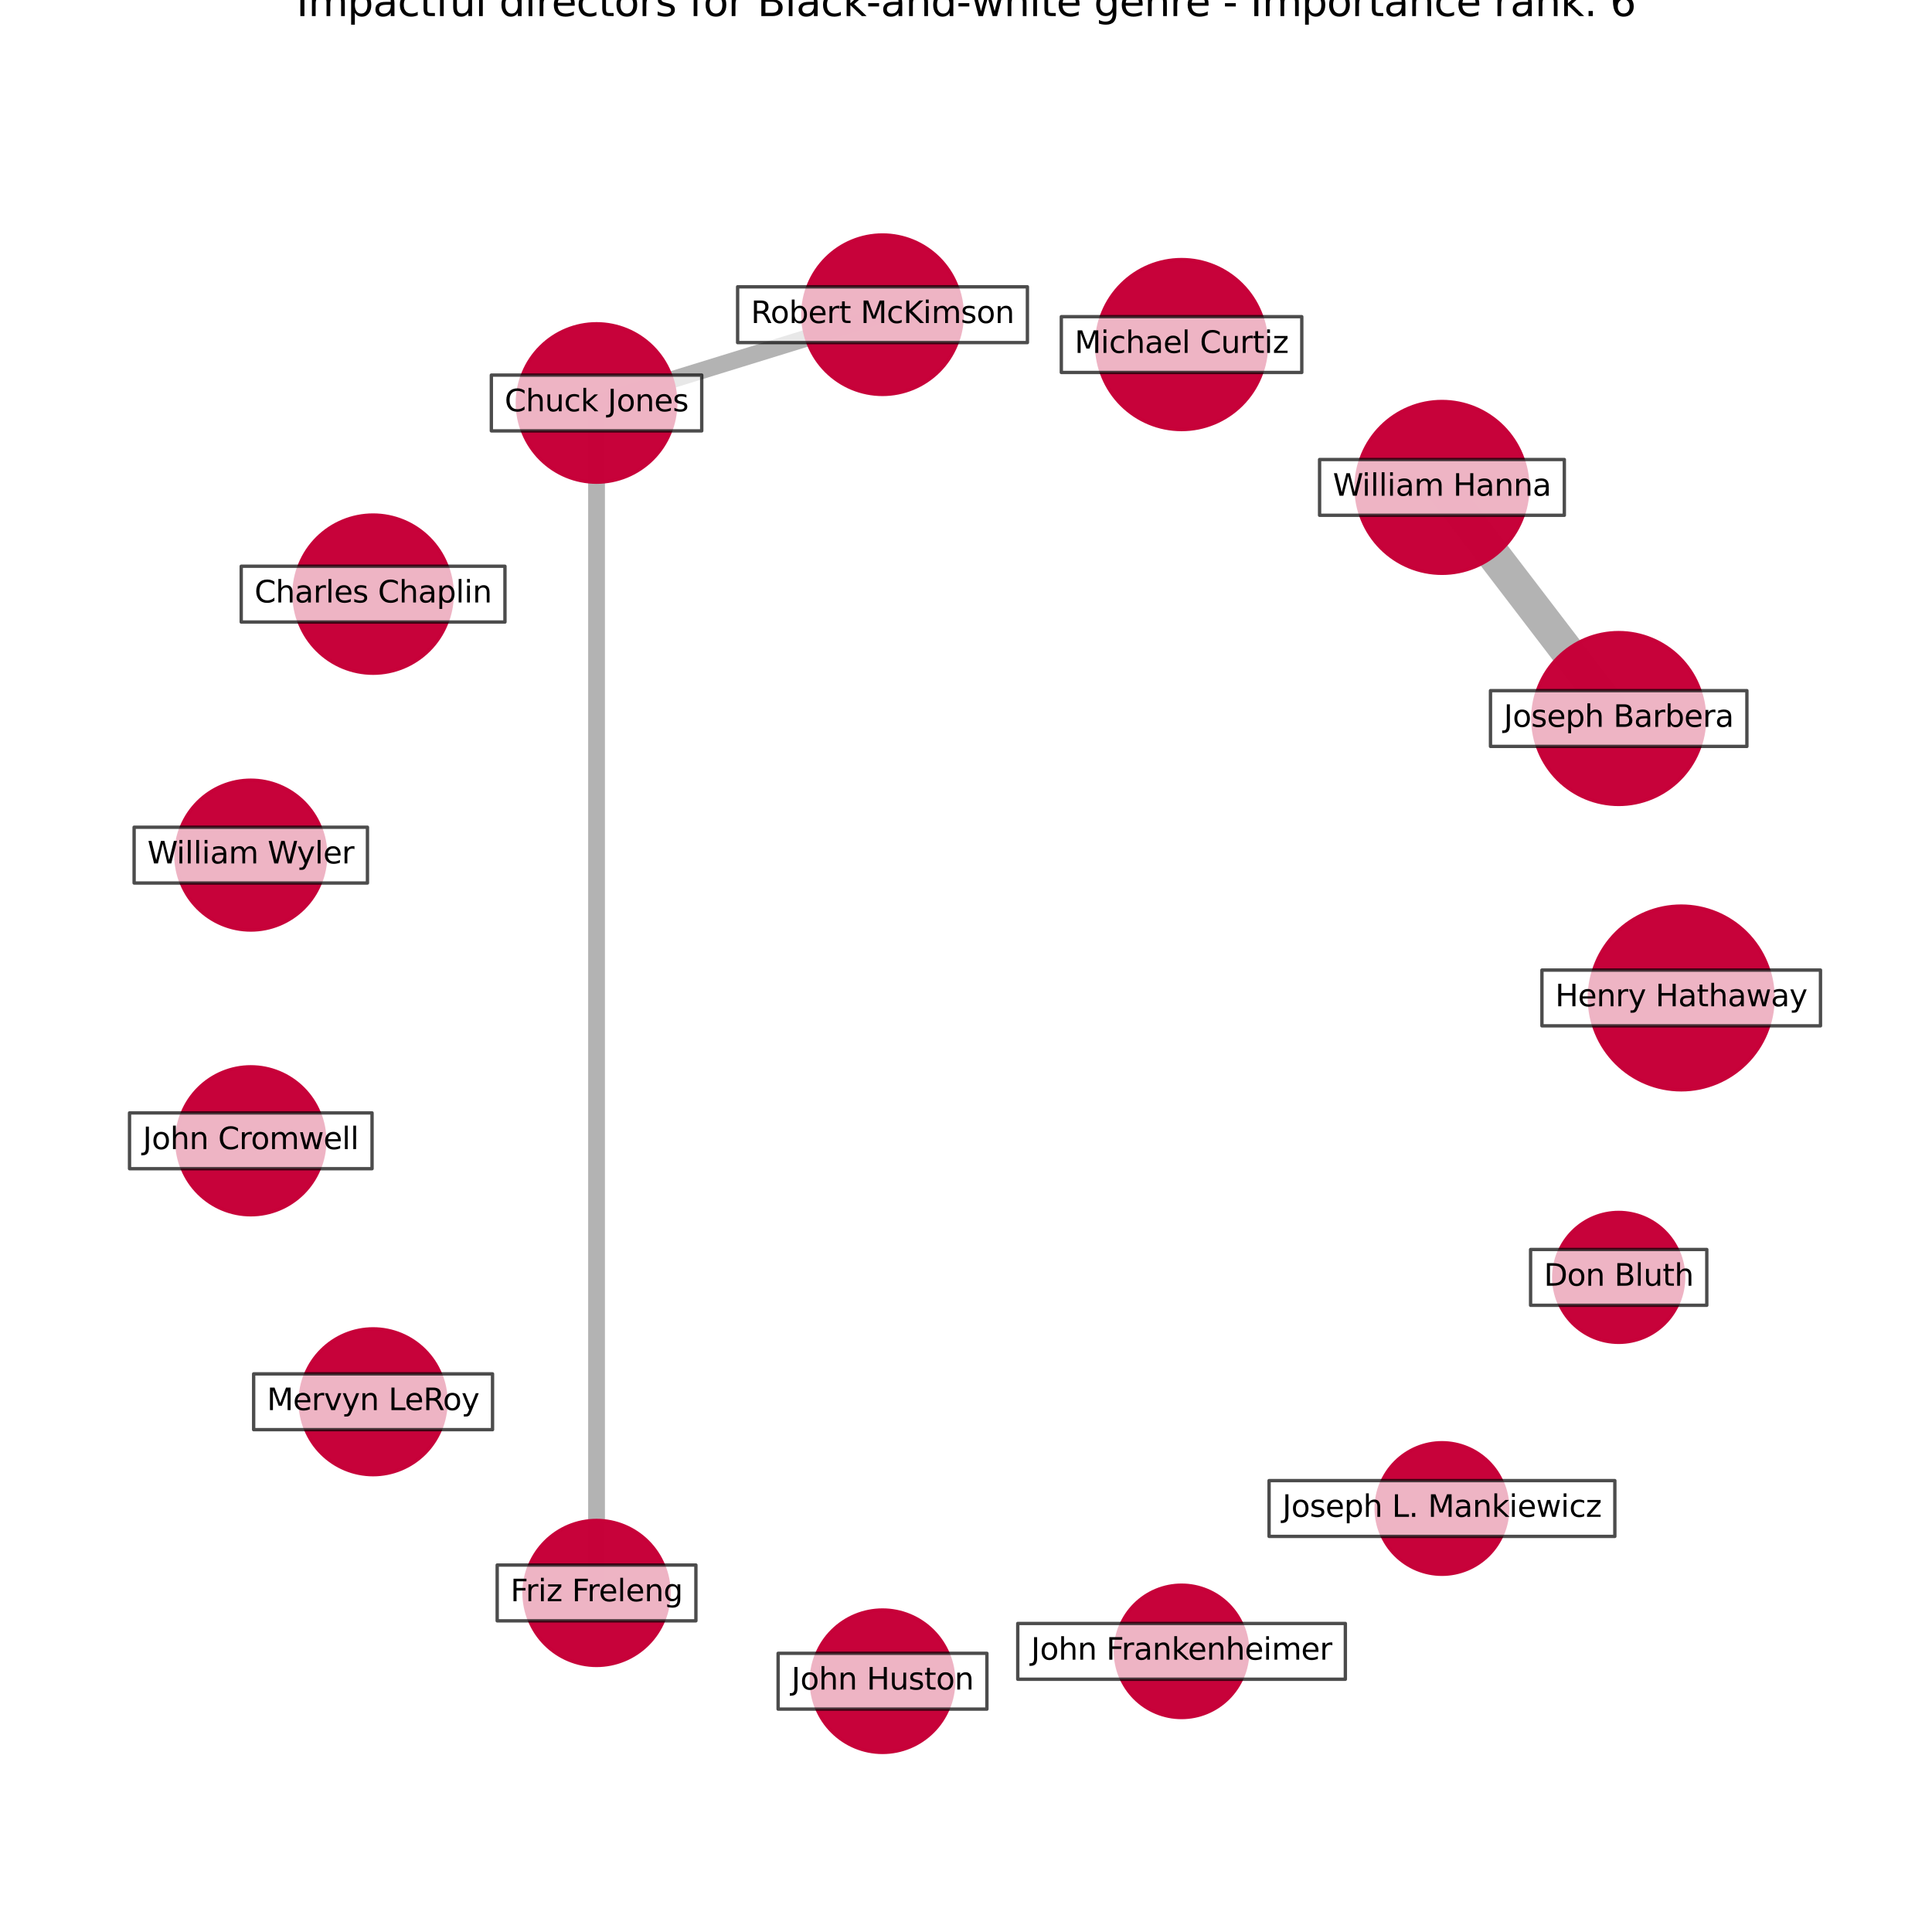 <?xml version="1.0" encoding="utf-8" standalone="no"?>
<!DOCTYPE svg PUBLIC "-//W3C//DTD SVG 1.1//EN"
  "http://www.w3.org/Graphics/SVG/1.1/DTD/svg11.dtd">
<svg xmlns:xlink="http://www.w3.org/1999/xlink" width="576pt" height="576pt" viewBox="0 0 576 576" xmlns="http://www.w3.org/2000/svg" version="1.1">
 <defs>
  <style type="text/css">*{stroke-linejoin: round; stroke-linecap: butt}</style>
 </defs>
 <g id="figure_1">
  <g id="patch_1">
   <path d="M 0 576 
L 576 576 
L 576 0 
L 0 0 
z
" style="fill: #ffffff"/>
  </g>
  <g id="axes_1">
   <g id="LineCollection_1">
    <path d="M 482.592 214.217 
L 429.9 145.312 
" clip-path="url(#p9828042832)" style="fill: none; stroke: #000000; stroke-opacity: 0.3; stroke-width: 10"/>
    <path d="M 263.11 93.824 
L 177.851 120.143 
" clip-path="url(#p9828042832)" style="fill: none; stroke: #000000; stroke-opacity: 0.3; stroke-width: 5.068"/>
    <path d="M 177.851 120.143 
L 177.851 474.911 
" clip-path="url(#p9828042832)" style="fill: none; stroke: #000000; stroke-opacity: 0.3; stroke-width: 5"/>
   </g>
   <g id="PathCollection_1">
    <path d="M 501.231 324.913 
C 508.494 324.913 515.46 322.028 520.596 316.892 
C 525.731 311.756 528.617 304.79 528.617 297.527 
C 528.617 290.264 525.731 283.298 520.596 278.162 
C 515.46 273.027 508.494 270.141 501.231 270.141 
C 493.968 270.141 487.001 273.027 481.866 278.162 
C 476.73 283.298 473.845 290.264 473.845 297.527 
C 473.845 304.79 476.73 311.756 481.866 316.892 
C 487.001 322.028 493.968 324.913 501.231 324.913 
z
" clip-path="url(#p9828042832)" style="fill: #c70039; fill-opacity: 0.99; stroke: #c70039; stroke-opacity: 0.99"/>
    <path d="M 482.592 239.829 
C 489.385 239.829 495.9 237.13 500.703 232.328 
C 505.506 227.525 508.204 221.009 508.204 214.217 
C 508.204 207.425 505.506 200.91 500.703 196.107 
C 495.9 191.304 489.385 188.605 482.592 188.605 
C 475.8 188.605 469.285 191.304 464.482 196.107 
C 459.679 200.91 456.98 207.425 456.98 214.217 
C 456.98 221.009 459.679 227.525 464.482 232.328 
C 469.285 237.13 475.8 239.829 482.592 239.829 
z
" clip-path="url(#p9828042832)" style="fill: #c70039; fill-opacity: 0.99; stroke: #c70039; stroke-opacity: 0.99"/>
    <path d="M 429.9 170.924 
C 436.692 170.924 443.207 168.225 448.01 163.423 
C 452.813 158.62 455.512 152.104 455.512 145.312 
C 455.512 138.52 452.813 132.005 448.01 127.202 
C 443.207 122.399 436.692 119.7 429.9 119.7 
C 423.107 119.7 416.592 122.399 411.789 127.202 
C 406.986 132.005 404.288 138.52 404.288 145.312 
C 404.288 152.104 406.986 158.62 411.789 163.423 
C 416.592 168.225 423.107 170.924 429.9 170.924 
z
" clip-path="url(#p9828042832)" style="fill: #c70039; fill-opacity: 0.99; stroke: #c70039; stroke-opacity: 0.99"/>
    <path d="M 352.264 128.062 
C 358.983 128.062 365.428 125.392 370.179 120.641 
C 374.93 115.89 377.6 109.445 377.6 102.726 
C 377.6 96.007 374.93 89.563 370.179 84.812 
C 365.428 80.06 358.983 77.391 352.264 77.391 
C 345.545 77.391 339.1 80.06 334.349 84.812 
C 329.598 89.563 326.929 96.007 326.929 102.726 
C 326.929 109.445 329.598 115.89 334.349 120.641 
C 339.1 125.392 345.545 128.062 352.264 128.062 
z
" clip-path="url(#p9828042832)" style="fill: #c70039; fill-opacity: 0.99; stroke: #c70039; stroke-opacity: 0.99"/>
    <path d="M 263.11 117.59 
C 269.412 117.59 275.458 115.086 279.915 110.629 
C 284.372 106.172 286.876 100.126 286.876 93.824 
C 286.876 87.521 284.372 81.475 279.915 77.018 
C 275.458 72.562 269.412 70.058 263.11 70.058 
C 256.807 70.058 250.761 72.562 246.304 77.018 
C 241.848 81.475 239.343 87.521 239.343 93.824 
C 239.343 100.126 241.848 106.172 246.304 110.629 
C 250.761 115.086 256.807 117.59 263.11 117.59 
z
" clip-path="url(#p9828042832)" style="fill: #c70039; fill-opacity: 0.99; stroke: #c70039; stroke-opacity: 0.99"/>
    <path d="M 177.851 143.755 
C 184.113 143.755 190.119 141.267 194.547 136.839 
C 198.975 132.411 201.463 126.405 201.463 120.143 
C 201.463 113.881 198.975 107.875 194.547 103.447 
C 190.119 99.019 184.113 96.531 177.851 96.531 
C 171.589 96.531 165.583 99.019 161.155 103.447 
C 156.728 107.875 154.24 113.881 154.24 120.143 
C 154.24 126.405 156.728 132.411 161.155 136.839 
C 165.583 141.267 171.589 143.755 177.851 143.755 
z
" clip-path="url(#p9828042832)" style="fill: #c70039; fill-opacity: 0.99; stroke: #c70039; stroke-opacity: 0.99"/>
    <path d="M 111.231 200.713 
C 117.485 200.713 123.483 198.228 127.904 193.807 
C 132.326 189.385 134.811 183.387 134.811 177.134 
C 134.811 170.88 132.326 164.883 127.904 160.461 
C 123.483 156.039 117.485 153.555 111.231 153.555 
C 104.978 153.555 98.98 156.039 94.559 160.461 
C 90.137 164.883 87.652 170.88 87.652 177.134 
C 87.652 183.387 90.137 189.385 94.559 193.807 
C 98.98 198.228 104.978 200.713 111.231 200.713 
z
" clip-path="url(#p9828042832)" style="fill: #c70039; fill-opacity: 0.99; stroke: #c70039; stroke-opacity: 0.99"/>
    <path d="M 74.769 277.275 
C 80.692 277.275 86.373 274.922 90.562 270.734 
C 94.75 266.546 97.103 260.865 97.103 254.942 
C 97.103 249.019 94.75 243.337 90.562 239.149 
C 86.373 234.961 80.692 232.608 74.769 232.608 
C 68.846 232.608 63.165 234.961 58.977 239.149 
C 54.789 243.337 52.435 249.019 52.435 254.942 
C 52.435 260.865 54.789 266.546 58.977 270.734 
C 63.165 274.922 68.846 277.275 74.769 277.275 
z
" clip-path="url(#p9828042832)" style="fill: #c70039; fill-opacity: 0.99; stroke: #c70039; stroke-opacity: 0.99"/>
    <path d="M 74.769 362.168 
C 80.618 362.168 86.229 359.844 90.365 355.708 
C 94.501 351.572 96.825 345.962 96.825 340.113 
C 96.825 334.264 94.501 328.653 90.365 324.517 
C 86.229 320.381 80.618 318.057 74.769 318.057 
C 68.92 318.057 63.31 320.381 59.174 324.517 
C 55.038 328.653 52.714 334.264 52.714 340.113 
C 52.714 345.962 55.038 351.572 59.174 355.708 
C 63.31 359.844 68.92 362.168 74.769 362.168 
z
" clip-path="url(#p9828042832)" style="fill: #c70039; fill-opacity: 0.99; stroke: #c70039; stroke-opacity: 0.99"/>
    <path d="M 111.231 439.657 
C 116.996 439.657 122.525 437.367 126.601 433.291 
C 130.678 429.215 132.968 423.685 132.968 417.921 
C 132.968 412.156 130.678 406.627 126.601 402.551 
C 122.525 398.475 116.996 396.184 111.231 396.184 
C 105.467 396.184 99.938 398.475 95.861 402.551 
C 91.785 406.627 89.495 412.156 89.495 417.921 
C 89.495 423.685 91.785 429.215 95.861 433.291 
C 99.938 437.367 105.467 439.657 111.231 439.657 
z
" clip-path="url(#p9828042832)" style="fill: #c70039; fill-opacity: 0.99; stroke: #c70039; stroke-opacity: 0.99"/>
    <path d="M 177.851 496.524 
C 183.583 496.524 189.081 494.247 193.134 490.194 
C 197.187 486.141 199.464 480.643 199.464 474.911 
C 199.464 469.18 197.187 463.682 193.134 459.629 
C 189.081 455.576 183.583 453.298 177.851 453.298 
C 172.12 453.298 166.622 455.576 162.569 459.629 
C 158.516 463.682 156.238 469.18 156.238 474.911 
C 156.238 480.643 158.516 486.141 162.569 490.194 
C 166.622 494.247 172.12 496.524 177.851 496.524 
z
" clip-path="url(#p9828042832)" style="fill: #c70039; fill-opacity: 0.99; stroke: #c70039; stroke-opacity: 0.99"/>
    <path d="M 263.11 522.456 
C 268.738 522.456 274.138 520.219 278.118 516.239 
C 282.098 512.259 284.334 506.86 284.334 501.231 
C 284.334 495.602 282.098 490.203 278.118 486.223 
C 274.138 482.242 268.738 480.006 263.11 480.006 
C 257.481 480.006 252.082 482.242 248.101 486.223 
C 244.121 490.203 241.885 495.602 241.885 501.231 
C 241.885 506.86 244.121 512.259 248.101 516.239 
C 252.082 520.219 257.481 522.456 263.11 522.456 
z
" clip-path="url(#p9828042832)" style="fill: #c70039; fill-opacity: 0.99; stroke: #c70039; stroke-opacity: 0.99"/>
    <path d="M 352.264 512.055 
C 357.496 512.055 362.514 509.976 366.213 506.277 
C 369.913 502.578 371.991 497.56 371.991 492.328 
C 371.991 487.096 369.913 482.078 366.213 478.379 
C 362.514 474.679 357.496 472.601 352.264 472.601 
C 347.033 472.601 342.015 474.679 338.315 478.379 
C 334.616 482.078 332.537 487.096 332.537 492.328 
C 332.537 497.56 334.616 502.578 338.315 506.277 
C 342.015 509.976 347.033 512.055 352.264 512.055 
z
" clip-path="url(#p9828042832)" style="fill: #c70039; fill-opacity: 0.99; stroke: #c70039; stroke-opacity: 0.99"/>
    <path d="M 429.9 469.352 
C 435.1 469.352 440.089 467.286 443.766 463.609 
C 447.444 459.931 449.51 454.943 449.51 449.742 
C 449.51 444.542 447.444 439.553 443.766 435.876 
C 440.089 432.199 435.1 430.132 429.9 430.132 
C 424.699 430.132 419.711 432.199 416.034 435.876 
C 412.356 439.553 410.29 444.542 410.29 449.742 
C 410.29 454.943 412.356 459.931 416.034 463.609 
C 419.711 467.286 424.699 469.352 429.9 469.352 
z
" clip-path="url(#p9828042832)" style="fill: #c70039; fill-opacity: 0.99; stroke: #c70039; stroke-opacity: 0.99"/>
    <path d="M 482.592 400.202 
C 487.728 400.202 492.654 398.162 496.285 394.53 
C 499.917 390.899 501.957 385.973 501.957 380.837 
C 501.957 375.702 499.917 370.776 496.285 367.144 
C 492.654 363.513 487.728 361.472 482.592 361.472 
C 477.457 361.472 472.531 363.513 468.899 367.144 
C 465.268 370.776 463.227 375.702 463.227 380.837 
C 463.227 385.973 465.268 390.899 468.899 394.53 
C 472.531 398.162 477.457 400.202 482.592 400.202 
z
" clip-path="url(#p9828042832)" style="fill: #c70039; fill-opacity: 0.99; stroke: #c70039; stroke-opacity: 0.99"/>
   </g>
   <g id="text_1">
    <g id="patch_2">
     <path d="M 459.706 305.842 
L 542.756 305.842 
L 542.756 289.212 
L 459.706 289.212 
z
" clip-path="url(#p9828042832)" style="fill: #ffffff; opacity: 0.7; stroke: #000000; stroke-linejoin: miter"/>
    </g>
    <g clip-path="url(#p9828042832)">
     <!-- Henry Hathaway -->
     <g transform="translate(463.666 300.011)scale(0.09 -0.09)">
      <defs>
       <path id="DejaVuSans-48" d="M 628 4666 
L 1259 4666 
L 1259 2753 
L 3553 2753 
L 3553 4666 
L 4184 4666 
L 4184 0 
L 3553 0 
L 3553 2222 
L 1259 2222 
L 1259 0 
L 628 0 
L 628 4666 
z
" transform="scale(0.016)"/>
       <path id="DejaVuSans-65" d="M 3597 1894 
L 3597 1613 
L 953 1613 
Q 991 1019 1311 708 
Q 1631 397 2203 397 
Q 2534 397 2845 478 
Q 3156 559 3463 722 
L 3463 178 
Q 3153 47 2828 -22 
Q 2503 -91 2169 -91 
Q 1331 -91 842 396 
Q 353 884 353 1716 
Q 353 2575 817 3079 
Q 1281 3584 2069 3584 
Q 2775 3584 3186 3129 
Q 3597 2675 3597 1894 
z
M 3022 2063 
Q 3016 2534 2758 2815 
Q 2500 3097 2075 3097 
Q 1594 3097 1305 2825 
Q 1016 2553 972 2059 
L 3022 2063 
z
" transform="scale(0.016)"/>
       <path id="DejaVuSans-6e" d="M 3513 2113 
L 3513 0 
L 2938 0 
L 2938 2094 
Q 2938 2591 2744 2837 
Q 2550 3084 2163 3084 
Q 1697 3084 1428 2787 
Q 1159 2491 1159 1978 
L 1159 0 
L 581 0 
L 581 3500 
L 1159 3500 
L 1159 2956 
Q 1366 3272 1645 3428 
Q 1925 3584 2291 3584 
Q 2894 3584 3203 3211 
Q 3513 2838 3513 2113 
z
" transform="scale(0.016)"/>
       <path id="DejaVuSans-72" d="M 2631 2963 
Q 2534 3019 2420 3045 
Q 2306 3072 2169 3072 
Q 1681 3072 1420 2755 
Q 1159 2438 1159 1844 
L 1159 0 
L 581 0 
L 581 3500 
L 1159 3500 
L 1159 2956 
Q 1341 3275 1631 3429 
Q 1922 3584 2338 3584 
Q 2397 3584 2469 3576 
Q 2541 3569 2628 3553 
L 2631 2963 
z
" transform="scale(0.016)"/>
       <path id="DejaVuSans-79" d="M 2059 -325 
Q 1816 -950 1584 -1140 
Q 1353 -1331 966 -1331 
L 506 -1331 
L 506 -850 
L 844 -850 
Q 1081 -850 1212 -737 
Q 1344 -625 1503 -206 
L 1606 56 
L 191 3500 
L 800 3500 
L 1894 763 
L 2988 3500 
L 3597 3500 
L 2059 -325 
z
" transform="scale(0.016)"/>
       <path id="DejaVuSans-20" transform="scale(0.016)"/>
       <path id="DejaVuSans-61" d="M 2194 1759 
Q 1497 1759 1228 1600 
Q 959 1441 959 1056 
Q 959 750 1161 570 
Q 1363 391 1709 391 
Q 2188 391 2477 730 
Q 2766 1069 2766 1631 
L 2766 1759 
L 2194 1759 
z
M 3341 1997 
L 3341 0 
L 2766 0 
L 2766 531 
Q 2569 213 2275 61 
Q 1981 -91 1556 -91 
Q 1019 -91 701 211 
Q 384 513 384 1019 
Q 384 1609 779 1909 
Q 1175 2209 1959 2209 
L 2766 2209 
L 2766 2266 
Q 2766 2663 2505 2880 
Q 2244 3097 1772 3097 
Q 1472 3097 1187 3025 
Q 903 2953 641 2809 
L 641 3341 
Q 956 3463 1253 3523 
Q 1550 3584 1831 3584 
Q 2591 3584 2966 3190 
Q 3341 2797 3341 1997 
z
" transform="scale(0.016)"/>
       <path id="DejaVuSans-74" d="M 1172 4494 
L 1172 3500 
L 2356 3500 
L 2356 3053 
L 1172 3053 
L 1172 1153 
Q 1172 725 1289 603 
Q 1406 481 1766 481 
L 2356 481 
L 2356 0 
L 1766 0 
Q 1100 0 847 248 
Q 594 497 594 1153 
L 594 3053 
L 172 3053 
L 172 3500 
L 594 3500 
L 594 4494 
L 1172 4494 
z
" transform="scale(0.016)"/>
       <path id="DejaVuSans-68" d="M 3513 2113 
L 3513 0 
L 2938 0 
L 2938 2094 
Q 2938 2591 2744 2837 
Q 2550 3084 2163 3084 
Q 1697 3084 1428 2787 
Q 1159 2491 1159 1978 
L 1159 0 
L 581 0 
L 581 4863 
L 1159 4863 
L 1159 2956 
Q 1366 3272 1645 3428 
Q 1925 3584 2291 3584 
Q 2894 3584 3203 3211 
Q 3513 2838 3513 2113 
z
" transform="scale(0.016)"/>
       <path id="DejaVuSans-77" d="M 269 3500 
L 844 3500 
L 1563 769 
L 2278 3500 
L 2956 3500 
L 3675 769 
L 4391 3500 
L 4966 3500 
L 4050 0 
L 3372 0 
L 2619 2869 
L 1863 0 
L 1184 0 
L 269 3500 
z
" transform="scale(0.016)"/>
      </defs>
      <use xlink:href="#DejaVuSans-48"/>
      <use xlink:href="#DejaVuSans-65" x="75.195"/>
      <use xlink:href="#DejaVuSans-6e" x="136.719"/>
      <use xlink:href="#DejaVuSans-72" x="200.098"/>
      <use xlink:href="#DejaVuSans-79" x="241.211"/>
      <use xlink:href="#DejaVuSans-20" x="300.391"/>
      <use xlink:href="#DejaVuSans-48" x="332.178"/>
      <use xlink:href="#DejaVuSans-61" x="407.373"/>
      <use xlink:href="#DejaVuSans-74" x="468.652"/>
      <use xlink:href="#DejaVuSans-68" x="507.861"/>
      <use xlink:href="#DejaVuSans-61" x="571.24"/>
      <use xlink:href="#DejaVuSans-77" x="632.52"/>
      <use xlink:href="#DejaVuSans-61" x="714.307"/>
      <use xlink:href="#DejaVuSans-79" x="775.586"/>
     </g>
    </g>
   </g>
   <g id="text_2">
    <g id="patch_3">
     <path d="M 444.371 222.532 
L 520.814 222.532 
L 520.814 205.902 
L 444.371 205.902 
z
" clip-path="url(#p9828042832)" style="fill: #ffffff; opacity: 0.7; stroke: #000000; stroke-linejoin: miter"/>
    </g>
    <g clip-path="url(#p9828042832)">
     <!-- Joseph Barbera -->
     <g transform="translate(448.331 216.701)scale(0.09 -0.09)">
      <defs>
       <path id="DejaVuSans-4a" d="M 628 4666 
L 1259 4666 
L 1259 325 
Q 1259 -519 939 -900 
Q 619 -1281 -91 -1281 
L -331 -1281 
L -331 -750 
L -134 -750 
Q 284 -750 456 -515 
Q 628 -281 628 325 
L 628 4666 
z
" transform="scale(0.016)"/>
       <path id="DejaVuSans-6f" d="M 1959 3097 
Q 1497 3097 1228 2736 
Q 959 2375 959 1747 
Q 959 1119 1226 758 
Q 1494 397 1959 397 
Q 2419 397 2687 759 
Q 2956 1122 2956 1747 
Q 2956 2369 2687 2733 
Q 2419 3097 1959 3097 
z
M 1959 3584 
Q 2709 3584 3137 3096 
Q 3566 2609 3566 1747 
Q 3566 888 3137 398 
Q 2709 -91 1959 -91 
Q 1206 -91 779 398 
Q 353 888 353 1747 
Q 353 2609 779 3096 
Q 1206 3584 1959 3584 
z
" transform="scale(0.016)"/>
       <path id="DejaVuSans-73" d="M 2834 3397 
L 2834 2853 
Q 2591 2978 2328 3040 
Q 2066 3103 1784 3103 
Q 1356 3103 1142 2972 
Q 928 2841 928 2578 
Q 928 2378 1081 2264 
Q 1234 2150 1697 2047 
L 1894 2003 
Q 2506 1872 2764 1633 
Q 3022 1394 3022 966 
Q 3022 478 2636 193 
Q 2250 -91 1575 -91 
Q 1294 -91 989 -36 
Q 684 19 347 128 
L 347 722 
Q 666 556 975 473 
Q 1284 391 1588 391 
Q 1994 391 2212 530 
Q 2431 669 2431 922 
Q 2431 1156 2273 1281 
Q 2116 1406 1581 1522 
L 1381 1569 
Q 847 1681 609 1914 
Q 372 2147 372 2553 
Q 372 3047 722 3315 
Q 1072 3584 1716 3584 
Q 2034 3584 2315 3537 
Q 2597 3491 2834 3397 
z
" transform="scale(0.016)"/>
       <path id="DejaVuSans-70" d="M 1159 525 
L 1159 -1331 
L 581 -1331 
L 581 3500 
L 1159 3500 
L 1159 2969 
Q 1341 3281 1617 3432 
Q 1894 3584 2278 3584 
Q 2916 3584 3314 3078 
Q 3713 2572 3713 1747 
Q 3713 922 3314 415 
Q 2916 -91 2278 -91 
Q 1894 -91 1617 61 
Q 1341 213 1159 525 
z
M 3116 1747 
Q 3116 2381 2855 2742 
Q 2594 3103 2138 3103 
Q 1681 3103 1420 2742 
Q 1159 2381 1159 1747 
Q 1159 1113 1420 752 
Q 1681 391 2138 391 
Q 2594 391 2855 752 
Q 3116 1113 3116 1747 
z
" transform="scale(0.016)"/>
       <path id="DejaVuSans-42" d="M 1259 2228 
L 1259 519 
L 2272 519 
Q 2781 519 3026 730 
Q 3272 941 3272 1375 
Q 3272 1813 3026 2020 
Q 2781 2228 2272 2228 
L 1259 2228 
z
M 1259 4147 
L 1259 2741 
L 2194 2741 
Q 2656 2741 2882 2914 
Q 3109 3088 3109 3444 
Q 3109 3797 2882 3972 
Q 2656 4147 2194 4147 
L 1259 4147 
z
M 628 4666 
L 2241 4666 
Q 2963 4666 3353 4366 
Q 3744 4066 3744 3513 
Q 3744 3084 3544 2831 
Q 3344 2578 2956 2516 
Q 3422 2416 3680 2098 
Q 3938 1781 3938 1306 
Q 3938 681 3513 340 
Q 3088 0 2303 0 
L 628 0 
L 628 4666 
z
" transform="scale(0.016)"/>
       <path id="DejaVuSans-62" d="M 3116 1747 
Q 3116 2381 2855 2742 
Q 2594 3103 2138 3103 
Q 1681 3103 1420 2742 
Q 1159 2381 1159 1747 
Q 1159 1113 1420 752 
Q 1681 391 2138 391 
Q 2594 391 2855 752 
Q 3116 1113 3116 1747 
z
M 1159 2969 
Q 1341 3281 1617 3432 
Q 1894 3584 2278 3584 
Q 2916 3584 3314 3078 
Q 3713 2572 3713 1747 
Q 3713 922 3314 415 
Q 2916 -91 2278 -91 
Q 1894 -91 1617 61 
Q 1341 213 1159 525 
L 1159 0 
L 581 0 
L 581 4863 
L 1159 4863 
L 1159 2969 
z
" transform="scale(0.016)"/>
      </defs>
      <use xlink:href="#DejaVuSans-4a"/>
      <use xlink:href="#DejaVuSans-6f" x="29.492"/>
      <use xlink:href="#DejaVuSans-73" x="90.674"/>
      <use xlink:href="#DejaVuSans-65" x="142.773"/>
      <use xlink:href="#DejaVuSans-70" x="204.297"/>
      <use xlink:href="#DejaVuSans-68" x="267.773"/>
      <use xlink:href="#DejaVuSans-20" x="331.152"/>
      <use xlink:href="#DejaVuSans-42" x="362.939"/>
      <use xlink:href="#DejaVuSans-61" x="431.543"/>
      <use xlink:href="#DejaVuSans-72" x="492.822"/>
      <use xlink:href="#DejaVuSans-62" x="533.936"/>
      <use xlink:href="#DejaVuSans-65" x="597.412"/>
      <use xlink:href="#DejaVuSans-72" x="658.936"/>
      <use xlink:href="#DejaVuSans-61" x="700.049"/>
     </g>
    </g>
   </g>
   <g id="text_3">
    <g id="patch_4">
     <path d="M 393.417 153.627 
L 466.383 153.627 
L 466.383 136.997 
L 393.417 136.997 
z
" clip-path="url(#p9828042832)" style="fill: #ffffff; opacity: 0.7; stroke: #000000; stroke-linejoin: miter"/>
    </g>
    <g clip-path="url(#p9828042832)">
     <!-- William Hanna -->
     <g transform="translate(397.377 147.796)scale(0.09 -0.09)">
      <defs>
       <path id="DejaVuSans-57" d="M 213 4666 
L 850 4666 
L 1831 722 
L 2809 4666 
L 3519 4666 
L 4500 722 
L 5478 4666 
L 6119 4666 
L 4947 0 
L 4153 0 
L 3169 4050 
L 2175 0 
L 1381 0 
L 213 4666 
z
" transform="scale(0.016)"/>
       <path id="DejaVuSans-69" d="M 603 3500 
L 1178 3500 
L 1178 0 
L 603 0 
L 603 3500 
z
M 603 4863 
L 1178 4863 
L 1178 4134 
L 603 4134 
L 603 4863 
z
" transform="scale(0.016)"/>
       <path id="DejaVuSans-6c" d="M 603 4863 
L 1178 4863 
L 1178 0 
L 603 0 
L 603 4863 
z
" transform="scale(0.016)"/>
       <path id="DejaVuSans-6d" d="M 3328 2828 
Q 3544 3216 3844 3400 
Q 4144 3584 4550 3584 
Q 5097 3584 5394 3201 
Q 5691 2819 5691 2113 
L 5691 0 
L 5113 0 
L 5113 2094 
Q 5113 2597 4934 2840 
Q 4756 3084 4391 3084 
Q 3944 3084 3684 2787 
Q 3425 2491 3425 1978 
L 3425 0 
L 2847 0 
L 2847 2094 
Q 2847 2600 2669 2842 
Q 2491 3084 2119 3084 
Q 1678 3084 1418 2786 
Q 1159 2488 1159 1978 
L 1159 0 
L 581 0 
L 581 3500 
L 1159 3500 
L 1159 2956 
Q 1356 3278 1631 3431 
Q 1906 3584 2284 3584 
Q 2666 3584 2933 3390 
Q 3200 3197 3328 2828 
z
" transform="scale(0.016)"/>
      </defs>
      <use xlink:href="#DejaVuSans-57"/>
      <use xlink:href="#DejaVuSans-69" x="96.627"/>
      <use xlink:href="#DejaVuSans-6c" x="124.41"/>
      <use xlink:href="#DejaVuSans-6c" x="152.193"/>
      <use xlink:href="#DejaVuSans-69" x="179.977"/>
      <use xlink:href="#DejaVuSans-61" x="207.76"/>
      <use xlink:href="#DejaVuSans-6d" x="269.039"/>
      <use xlink:href="#DejaVuSans-20" x="366.451"/>
      <use xlink:href="#DejaVuSans-48" x="398.238"/>
      <use xlink:href="#DejaVuSans-61" x="473.434"/>
      <use xlink:href="#DejaVuSans-6e" x="534.713"/>
      <use xlink:href="#DejaVuSans-6e" x="598.092"/>
      <use xlink:href="#DejaVuSans-61" x="661.471"/>
     </g>
    </g>
   </g>
   <g id="text_4">
    <g id="patch_5">
     <path d="M 316.418 111.042 
L 388.11 111.042 
L 388.11 94.411 
L 316.418 94.411 
z
" clip-path="url(#p9828042832)" style="fill: #ffffff; opacity: 0.7; stroke: #000000; stroke-linejoin: miter"/>
    </g>
    <g clip-path="url(#p9828042832)">
     <!-- Michael Curtiz -->
     <g transform="translate(320.378 105.21)scale(0.09 -0.09)">
      <defs>
       <path id="DejaVuSans-4d" d="M 628 4666 
L 1569 4666 
L 2759 1491 
L 3956 4666 
L 4897 4666 
L 4897 0 
L 4281 0 
L 4281 4097 
L 3078 897 
L 2444 897 
L 1241 4097 
L 1241 0 
L 628 0 
L 628 4666 
z
" transform="scale(0.016)"/>
       <path id="DejaVuSans-63" d="M 3122 3366 
L 3122 2828 
Q 2878 2963 2633 3030 
Q 2388 3097 2138 3097 
Q 1578 3097 1268 2742 
Q 959 2388 959 1747 
Q 959 1106 1268 751 
Q 1578 397 2138 397 
Q 2388 397 2633 464 
Q 2878 531 3122 666 
L 3122 134 
Q 2881 22 2623 -34 
Q 2366 -91 2075 -91 
Q 1284 -91 818 406 
Q 353 903 353 1747 
Q 353 2603 823 3093 
Q 1294 3584 2113 3584 
Q 2378 3584 2631 3529 
Q 2884 3475 3122 3366 
z
" transform="scale(0.016)"/>
       <path id="DejaVuSans-43" d="M 4122 4306 
L 4122 3641 
Q 3803 3938 3442 4084 
Q 3081 4231 2675 4231 
Q 1875 4231 1450 3742 
Q 1025 3253 1025 2328 
Q 1025 1406 1450 917 
Q 1875 428 2675 428 
Q 3081 428 3442 575 
Q 3803 722 4122 1019 
L 4122 359 
Q 3791 134 3420 21 
Q 3050 -91 2638 -91 
Q 1578 -91 968 557 
Q 359 1206 359 2328 
Q 359 3453 968 4101 
Q 1578 4750 2638 4750 
Q 3056 4750 3426 4639 
Q 3797 4528 4122 4306 
z
" transform="scale(0.016)"/>
       <path id="DejaVuSans-75" d="M 544 1381 
L 544 3500 
L 1119 3500 
L 1119 1403 
Q 1119 906 1312 657 
Q 1506 409 1894 409 
Q 2359 409 2629 706 
Q 2900 1003 2900 1516 
L 2900 3500 
L 3475 3500 
L 3475 0 
L 2900 0 
L 2900 538 
Q 2691 219 2414 64 
Q 2138 -91 1772 -91 
Q 1169 -91 856 284 
Q 544 659 544 1381 
z
M 1991 3584 
L 1991 3584 
z
" transform="scale(0.016)"/>
       <path id="DejaVuSans-7a" d="M 353 3500 
L 3084 3500 
L 3084 2975 
L 922 459 
L 3084 459 
L 3084 0 
L 275 0 
L 275 525 
L 2438 3041 
L 353 3041 
L 353 3500 
z
" transform="scale(0.016)"/>
      </defs>
      <use xlink:href="#DejaVuSans-4d"/>
      <use xlink:href="#DejaVuSans-69" x="86.279"/>
      <use xlink:href="#DejaVuSans-63" x="114.062"/>
      <use xlink:href="#DejaVuSans-68" x="169.043"/>
      <use xlink:href="#DejaVuSans-61" x="232.422"/>
      <use xlink:href="#DejaVuSans-65" x="293.701"/>
      <use xlink:href="#DejaVuSans-6c" x="355.225"/>
      <use xlink:href="#DejaVuSans-20" x="383.008"/>
      <use xlink:href="#DejaVuSans-43" x="414.795"/>
      <use xlink:href="#DejaVuSans-75" x="484.619"/>
      <use xlink:href="#DejaVuSans-72" x="547.998"/>
      <use xlink:href="#DejaVuSans-74" x="589.111"/>
      <use xlink:href="#DejaVuSans-69" x="628.32"/>
      <use xlink:href="#DejaVuSans-7a" x="656.104"/>
     </g>
    </g>
   </g>
   <g id="text_5">
    <g id="patch_6">
     <path d="M 219.911 102.139 
L 306.308 102.139 
L 306.308 85.508 
L 219.911 85.508 
z
" clip-path="url(#p9828042832)" style="fill: #ffffff; opacity: 0.7; stroke: #000000; stroke-linejoin: miter"/>
    </g>
    <g clip-path="url(#p9828042832)">
     <!-- Robert McKimson -->
     <g transform="translate(223.871 96.307)scale(0.09 -0.09)">
      <defs>
       <path id="DejaVuSans-52" d="M 2841 2188 
Q 3044 2119 3236 1894 
Q 3428 1669 3622 1275 
L 4263 0 
L 3584 0 
L 2988 1197 
Q 2756 1666 2539 1819 
Q 2322 1972 1947 1972 
L 1259 1972 
L 1259 0 
L 628 0 
L 628 4666 
L 2053 4666 
Q 2853 4666 3247 4331 
Q 3641 3997 3641 3322 
Q 3641 2881 3436 2590 
Q 3231 2300 2841 2188 
z
M 1259 4147 
L 1259 2491 
L 2053 2491 
Q 2509 2491 2742 2702 
Q 2975 2913 2975 3322 
Q 2975 3731 2742 3939 
Q 2509 4147 2053 4147 
L 1259 4147 
z
" transform="scale(0.016)"/>
       <path id="DejaVuSans-4b" d="M 628 4666 
L 1259 4666 
L 1259 2694 
L 3353 4666 
L 4166 4666 
L 1850 2491 
L 4331 0 
L 3500 0 
L 1259 2247 
L 1259 0 
L 628 0 
L 628 4666 
z
" transform="scale(0.016)"/>
      </defs>
      <use xlink:href="#DejaVuSans-52"/>
      <use xlink:href="#DejaVuSans-6f" x="64.982"/>
      <use xlink:href="#DejaVuSans-62" x="126.164"/>
      <use xlink:href="#DejaVuSans-65" x="189.641"/>
      <use xlink:href="#DejaVuSans-72" x="251.164"/>
      <use xlink:href="#DejaVuSans-74" x="292.277"/>
      <use xlink:href="#DejaVuSans-20" x="331.486"/>
      <use xlink:href="#DejaVuSans-4d" x="363.273"/>
      <use xlink:href="#DejaVuSans-63" x="449.553"/>
      <use xlink:href="#DejaVuSans-4b" x="504.533"/>
      <use xlink:href="#DejaVuSans-69" x="570.109"/>
      <use xlink:href="#DejaVuSans-6d" x="597.893"/>
      <use xlink:href="#DejaVuSans-73" x="695.305"/>
      <use xlink:href="#DejaVuSans-6f" x="747.404"/>
      <use xlink:href="#DejaVuSans-6e" x="808.586"/>
     </g>
    </g>
   </g>
   <g id="text_6">
    <g id="patch_7">
     <path d="M 146.489 128.458 
L 209.213 128.458 
L 209.213 111.828 
L 146.489 111.828 
z
" clip-path="url(#p9828042832)" style="fill: #ffffff; opacity: 0.7; stroke: #000000; stroke-linejoin: miter"/>
    </g>
    <g clip-path="url(#p9828042832)">
     <!-- Chuck Jones -->
     <g transform="translate(150.449 122.626)scale(0.09 -0.09)">
      <defs>
       <path id="DejaVuSans-6b" d="M 581 4863 
L 1159 4863 
L 1159 1991 
L 2875 3500 
L 3609 3500 
L 1753 1863 
L 3688 0 
L 2938 0 
L 1159 1709 
L 1159 0 
L 581 0 
L 581 4863 
z
" transform="scale(0.016)"/>
      </defs>
      <use xlink:href="#DejaVuSans-43"/>
      <use xlink:href="#DejaVuSans-68" x="69.824"/>
      <use xlink:href="#DejaVuSans-75" x="133.203"/>
      <use xlink:href="#DejaVuSans-63" x="196.582"/>
      <use xlink:href="#DejaVuSans-6b" x="251.562"/>
      <use xlink:href="#DejaVuSans-20" x="309.473"/>
      <use xlink:href="#DejaVuSans-4a" x="341.26"/>
      <use xlink:href="#DejaVuSans-6f" x="370.752"/>
      <use xlink:href="#DejaVuSans-6e" x="431.934"/>
      <use xlink:href="#DejaVuSans-65" x="495.312"/>
      <use xlink:href="#DejaVuSans-73" x="556.836"/>
     </g>
    </g>
   </g>
   <g id="text_7">
    <g id="patch_8">
     <path d="M 71.916 185.449 
L 150.547 185.449 
L 150.547 168.819 
L 71.916 168.819 
z
" clip-path="url(#p9828042832)" style="fill: #ffffff; opacity: 0.7; stroke: #000000; stroke-linejoin: miter"/>
    </g>
    <g clip-path="url(#p9828042832)">
     <!-- Charles Chaplin -->
     <g transform="translate(75.876 179.617)scale(0.09 -0.09)">
      <use xlink:href="#DejaVuSans-43"/>
      <use xlink:href="#DejaVuSans-68" x="69.824"/>
      <use xlink:href="#DejaVuSans-61" x="133.203"/>
      <use xlink:href="#DejaVuSans-72" x="194.482"/>
      <use xlink:href="#DejaVuSans-6c" x="235.596"/>
      <use xlink:href="#DejaVuSans-65" x="263.379"/>
      <use xlink:href="#DejaVuSans-73" x="324.902"/>
      <use xlink:href="#DejaVuSans-20" x="377.002"/>
      <use xlink:href="#DejaVuSans-43" x="408.789"/>
      <use xlink:href="#DejaVuSans-68" x="478.613"/>
      <use xlink:href="#DejaVuSans-61" x="541.992"/>
      <use xlink:href="#DejaVuSans-70" x="603.271"/>
      <use xlink:href="#DejaVuSans-6c" x="666.748"/>
      <use xlink:href="#DejaVuSans-69" x="694.531"/>
      <use xlink:href="#DejaVuSans-6e" x="722.314"/>
     </g>
    </g>
   </g>
   <g id="text_8">
    <g id="patch_9">
     <path d="M 39.986 263.257 
L 109.552 263.257 
L 109.552 246.626 
L 39.986 246.626 
z
" clip-path="url(#p9828042832)" style="fill: #ffffff; opacity: 0.7; stroke: #000000; stroke-linejoin: miter"/>
    </g>
    <g clip-path="url(#p9828042832)">
     <!-- William Wyler -->
     <g transform="translate(43.946 257.425)scale(0.09 -0.09)">
      <use xlink:href="#DejaVuSans-57"/>
      <use xlink:href="#DejaVuSans-69" x="96.627"/>
      <use xlink:href="#DejaVuSans-6c" x="124.41"/>
      <use xlink:href="#DejaVuSans-6c" x="152.193"/>
      <use xlink:href="#DejaVuSans-69" x="179.977"/>
      <use xlink:href="#DejaVuSans-61" x="207.76"/>
      <use xlink:href="#DejaVuSans-6d" x="269.039"/>
      <use xlink:href="#DejaVuSans-20" x="366.451"/>
      <use xlink:href="#DejaVuSans-57" x="398.238"/>
      <use xlink:href="#DejaVuSans-79" x="495.365"/>
      <use xlink:href="#DejaVuSans-6c" x="554.545"/>
      <use xlink:href="#DejaVuSans-65" x="582.328"/>
      <use xlink:href="#DejaVuSans-72" x="643.852"/>
     </g>
    </g>
   </g>
   <g id="text_9">
    <g id="patch_10">
     <path d="M 38.617 348.428 
L 110.921 348.428 
L 110.921 331.798 
L 38.617 331.798 
z
" clip-path="url(#p9828042832)" style="fill: #ffffff; opacity: 0.7; stroke: #000000; stroke-linejoin: miter"/>
    </g>
    <g clip-path="url(#p9828042832)">
     <!-- John Cromwell -->
     <g transform="translate(42.577 342.596)scale(0.09 -0.09)">
      <use xlink:href="#DejaVuSans-4a"/>
      <use xlink:href="#DejaVuSans-6f" x="29.492"/>
      <use xlink:href="#DejaVuSans-68" x="90.674"/>
      <use xlink:href="#DejaVuSans-6e" x="154.053"/>
      <use xlink:href="#DejaVuSans-20" x="217.432"/>
      <use xlink:href="#DejaVuSans-43" x="249.219"/>
      <use xlink:href="#DejaVuSans-72" x="319.043"/>
      <use xlink:href="#DejaVuSans-6f" x="357.906"/>
      <use xlink:href="#DejaVuSans-6d" x="419.088"/>
      <use xlink:href="#DejaVuSans-77" x="516.5"/>
      <use xlink:href="#DejaVuSans-65" x="598.287"/>
      <use xlink:href="#DejaVuSans-6c" x="659.811"/>
      <use xlink:href="#DejaVuSans-6c" x="687.594"/>
     </g>
    </g>
   </g>
   <g id="text_10">
    <g id="patch_11">
     <path d="M 75.622 426.236 
L 146.841 426.236 
L 146.841 409.606 
L 75.622 409.606 
z
" clip-path="url(#p9828042832)" style="fill: #ffffff; opacity: 0.7; stroke: #000000; stroke-linejoin: miter"/>
    </g>
    <g clip-path="url(#p9828042832)">
     <!-- Mervyn LeRoy -->
     <g transform="translate(79.582 420.404)scale(0.09 -0.09)">
      <defs>
       <path id="DejaVuSans-76" d="M 191 3500 
L 800 3500 
L 1894 563 
L 2988 3500 
L 3597 3500 
L 2284 0 
L 1503 0 
L 191 3500 
z
" transform="scale(0.016)"/>
       <path id="DejaVuSans-4c" d="M 628 4666 
L 1259 4666 
L 1259 531 
L 3531 531 
L 3531 0 
L 628 0 
L 628 4666 
z
" transform="scale(0.016)"/>
      </defs>
      <use xlink:href="#DejaVuSans-4d"/>
      <use xlink:href="#DejaVuSans-65" x="86.279"/>
      <use xlink:href="#DejaVuSans-72" x="147.803"/>
      <use xlink:href="#DejaVuSans-76" x="188.916"/>
      <use xlink:href="#DejaVuSans-79" x="248.096"/>
      <use xlink:href="#DejaVuSans-6e" x="307.275"/>
      <use xlink:href="#DejaVuSans-20" x="370.654"/>
      <use xlink:href="#DejaVuSans-4c" x="402.441"/>
      <use xlink:href="#DejaVuSans-65" x="456.404"/>
      <use xlink:href="#DejaVuSans-52" x="517.928"/>
      <use xlink:href="#DejaVuSans-6f" x="582.91"/>
      <use xlink:href="#DejaVuSans-79" x="644.092"/>
     </g>
    </g>
   </g>
   <g id="text_11">
    <g id="patch_12">
     <path d="M 148.23 483.227 
L 207.473 483.227 
L 207.473 466.596 
L 148.23 466.596 
z
" clip-path="url(#p9828042832)" style="fill: #ffffff; opacity: 0.7; stroke: #000000; stroke-linejoin: miter"/>
    </g>
    <g clip-path="url(#p9828042832)">
     <!-- Friz Freleng -->
     <g transform="translate(152.19 477.395)scale(0.09 -0.09)">
      <defs>
       <path id="DejaVuSans-46" d="M 628 4666 
L 3309 4666 
L 3309 4134 
L 1259 4134 
L 1259 2759 
L 3109 2759 
L 3109 2228 
L 1259 2228 
L 1259 0 
L 628 0 
L 628 4666 
z
" transform="scale(0.016)"/>
       <path id="DejaVuSans-67" d="M 2906 1791 
Q 2906 2416 2648 2759 
Q 2391 3103 1925 3103 
Q 1463 3103 1205 2759 
Q 947 2416 947 1791 
Q 947 1169 1205 825 
Q 1463 481 1925 481 
Q 2391 481 2648 825 
Q 2906 1169 2906 1791 
z
M 3481 434 
Q 3481 -459 3084 -895 
Q 2688 -1331 1869 -1331 
Q 1566 -1331 1297 -1286 
Q 1028 -1241 775 -1147 
L 775 -588 
Q 1028 -725 1275 -790 
Q 1522 -856 1778 -856 
Q 2344 -856 2625 -561 
Q 2906 -266 2906 331 
L 2906 616 
Q 2728 306 2450 153 
Q 2172 0 1784 0 
Q 1141 0 747 490 
Q 353 981 353 1791 
Q 353 2603 747 3093 
Q 1141 3584 1784 3584 
Q 2172 3584 2450 3431 
Q 2728 3278 2906 2969 
L 2906 3500 
L 3481 3500 
L 3481 434 
z
" transform="scale(0.016)"/>
      </defs>
      <use xlink:href="#DejaVuSans-46"/>
      <use xlink:href="#DejaVuSans-72" x="50.27"/>
      <use xlink:href="#DejaVuSans-69" x="91.383"/>
      <use xlink:href="#DejaVuSans-7a" x="119.166"/>
      <use xlink:href="#DejaVuSans-20" x="171.656"/>
      <use xlink:href="#DejaVuSans-46" x="203.443"/>
      <use xlink:href="#DejaVuSans-72" x="253.713"/>
      <use xlink:href="#DejaVuSans-65" x="292.576"/>
      <use xlink:href="#DejaVuSans-6c" x="354.1"/>
      <use xlink:href="#DejaVuSans-65" x="381.883"/>
      <use xlink:href="#DejaVuSans-6e" x="443.406"/>
      <use xlink:href="#DejaVuSans-67" x="506.785"/>
     </g>
    </g>
   </g>
   <g id="text_12">
    <g id="patch_13">
     <path d="M 231.985 509.546 
L 294.234 509.546 
L 294.234 492.916 
L 231.985 492.916 
z
" clip-path="url(#p9828042832)" style="fill: #ffffff; opacity: 0.7; stroke: #000000; stroke-linejoin: miter"/>
    </g>
    <g clip-path="url(#p9828042832)">
     <!-- John Huston -->
     <g transform="translate(235.945 503.714)scale(0.09 -0.09)">
      <use xlink:href="#DejaVuSans-4a"/>
      <use xlink:href="#DejaVuSans-6f" x="29.492"/>
      <use xlink:href="#DejaVuSans-68" x="90.674"/>
      <use xlink:href="#DejaVuSans-6e" x="154.053"/>
      <use xlink:href="#DejaVuSans-20" x="217.432"/>
      <use xlink:href="#DejaVuSans-48" x="249.219"/>
      <use xlink:href="#DejaVuSans-75" x="324.414"/>
      <use xlink:href="#DejaVuSans-73" x="387.793"/>
      <use xlink:href="#DejaVuSans-74" x="439.893"/>
      <use xlink:href="#DejaVuSans-6f" x="479.102"/>
      <use xlink:href="#DejaVuSans-6e" x="540.283"/>
     </g>
    </g>
   </g>
   <g id="text_13">
    <g id="patch_14">
     <path d="M 303.432 500.643 
L 401.097 500.643 
L 401.097 484.013 
L 303.432 484.013 
z
" clip-path="url(#p9828042832)" style="fill: #ffffff; opacity: 0.7; stroke: #000000; stroke-linejoin: miter"/>
    </g>
    <g clip-path="url(#p9828042832)">
     <!-- John Frankenheimer -->
     <g transform="translate(307.392 494.811)scale(0.09 -0.09)">
      <use xlink:href="#DejaVuSans-4a"/>
      <use xlink:href="#DejaVuSans-6f" x="29.492"/>
      <use xlink:href="#DejaVuSans-68" x="90.674"/>
      <use xlink:href="#DejaVuSans-6e" x="154.053"/>
      <use xlink:href="#DejaVuSans-20" x="217.432"/>
      <use xlink:href="#DejaVuSans-46" x="249.219"/>
      <use xlink:href="#DejaVuSans-72" x="299.488"/>
      <use xlink:href="#DejaVuSans-61" x="340.602"/>
      <use xlink:href="#DejaVuSans-6e" x="401.881"/>
      <use xlink:href="#DejaVuSans-6b" x="465.26"/>
      <use xlink:href="#DejaVuSans-65" x="519.545"/>
      <use xlink:href="#DejaVuSans-6e" x="581.068"/>
      <use xlink:href="#DejaVuSans-68" x="644.447"/>
      <use xlink:href="#DejaVuSans-65" x="707.826"/>
      <use xlink:href="#DejaVuSans-69" x="769.35"/>
      <use xlink:href="#DejaVuSans-6d" x="797.133"/>
      <use xlink:href="#DejaVuSans-65" x="894.545"/>
      <use xlink:href="#DejaVuSans-72" x="956.068"/>
     </g>
    </g>
   </g>
   <g id="text_14">
    <g id="patch_15">
     <path d="M 378.356 458.057 
L 481.444 458.057 
L 481.444 441.427 
L 378.356 441.427 
z
" clip-path="url(#p9828042832)" style="fill: #ffffff; opacity: 0.7; stroke: #000000; stroke-linejoin: miter"/>
    </g>
    <g clip-path="url(#p9828042832)">
     <!-- Joseph L. Mankiewicz -->
     <g transform="translate(382.316 452.226)scale(0.09 -0.09)">
      <defs>
       <path id="DejaVuSans-2e" d="M 684 794 
L 1344 794 
L 1344 0 
L 684 0 
L 684 794 
z
" transform="scale(0.016)"/>
      </defs>
      <use xlink:href="#DejaVuSans-4a"/>
      <use xlink:href="#DejaVuSans-6f" x="29.492"/>
      <use xlink:href="#DejaVuSans-73" x="90.674"/>
      <use xlink:href="#DejaVuSans-65" x="142.773"/>
      <use xlink:href="#DejaVuSans-70" x="204.297"/>
      <use xlink:href="#DejaVuSans-68" x="267.773"/>
      <use xlink:href="#DejaVuSans-20" x="331.152"/>
      <use xlink:href="#DejaVuSans-4c" x="362.939"/>
      <use xlink:href="#DejaVuSans-2e" x="418.652"/>
      <use xlink:href="#DejaVuSans-20" x="450.439"/>
      <use xlink:href="#DejaVuSans-4d" x="482.227"/>
      <use xlink:href="#DejaVuSans-61" x="568.506"/>
      <use xlink:href="#DejaVuSans-6e" x="629.785"/>
      <use xlink:href="#DejaVuSans-6b" x="693.164"/>
      <use xlink:href="#DejaVuSans-69" x="751.074"/>
      <use xlink:href="#DejaVuSans-65" x="778.857"/>
      <use xlink:href="#DejaVuSans-77" x="840.381"/>
      <use xlink:href="#DejaVuSans-69" x="922.168"/>
      <use xlink:href="#DejaVuSans-63" x="949.951"/>
      <use xlink:href="#DejaVuSans-7a" x="1004.932"/>
     </g>
    </g>
   </g>
   <g id="text_15">
    <g id="patch_16">
     <path d="M 456.326 389.152 
L 508.858 389.152 
L 508.858 372.522 
L 456.326 372.522 
z
" clip-path="url(#p9828042832)" style="fill: #ffffff; opacity: 0.7; stroke: #000000; stroke-linejoin: miter"/>
    </g>
    <g clip-path="url(#p9828042832)">
     <!-- Don Bluth -->
     <g transform="translate(460.286 383.321)scale(0.09 -0.09)">
      <defs>
       <path id="DejaVuSans-44" d="M 1259 4147 
L 1259 519 
L 2022 519 
Q 2988 519 3436 956 
Q 3884 1394 3884 2338 
Q 3884 3275 3436 3711 
Q 2988 4147 2022 4147 
L 1259 4147 
z
M 628 4666 
L 1925 4666 
Q 3281 4666 3915 4102 
Q 4550 3538 4550 2338 
Q 4550 1131 3912 565 
Q 3275 0 1925 0 
L 628 0 
L 628 4666 
z
" transform="scale(0.016)"/>
      </defs>
      <use xlink:href="#DejaVuSans-44"/>
      <use xlink:href="#DejaVuSans-6f" x="77.002"/>
      <use xlink:href="#DejaVuSans-6e" x="138.184"/>
      <use xlink:href="#DejaVuSans-20" x="201.562"/>
      <use xlink:href="#DejaVuSans-42" x="233.35"/>
      <use xlink:href="#DejaVuSans-6c" x="301.953"/>
      <use xlink:href="#DejaVuSans-75" x="329.736"/>
      <use xlink:href="#DejaVuSans-74" x="393.115"/>
      <use xlink:href="#DejaVuSans-68" x="432.324"/>
     </g>
    </g>
   </g>
   <g id="text_16">
    <!-- Impactful directors for Black-and-white genre - Importance rank: 6 -->
    <g transform="translate(88.342 4.8)scale(0.12 -0.12)">
     <defs>
      <path id="DejaVuSans-49" d="M 628 4666 
L 1259 4666 
L 1259 0 
L 628 0 
L 628 4666 
z
" transform="scale(0.016)"/>
      <path id="DejaVuSans-66" d="M 2375 4863 
L 2375 4384 
L 1825 4384 
Q 1516 4384 1395 4259 
Q 1275 4134 1275 3809 
L 1275 3500 
L 2222 3500 
L 2222 3053 
L 1275 3053 
L 1275 0 
L 697 0 
L 697 3053 
L 147 3053 
L 147 3500 
L 697 3500 
L 697 3744 
Q 697 4328 969 4595 
Q 1241 4863 1831 4863 
L 2375 4863 
z
" transform="scale(0.016)"/>
      <path id="DejaVuSans-64" d="M 2906 2969 
L 2906 4863 
L 3481 4863 
L 3481 0 
L 2906 0 
L 2906 525 
Q 2725 213 2448 61 
Q 2172 -91 1784 -91 
Q 1150 -91 751 415 
Q 353 922 353 1747 
Q 353 2572 751 3078 
Q 1150 3584 1784 3584 
Q 2172 3584 2448 3432 
Q 2725 3281 2906 2969 
z
M 947 1747 
Q 947 1113 1208 752 
Q 1469 391 1925 391 
Q 2381 391 2643 752 
Q 2906 1113 2906 1747 
Q 2906 2381 2643 2742 
Q 2381 3103 1925 3103 
Q 1469 3103 1208 2742 
Q 947 2381 947 1747 
z
" transform="scale(0.016)"/>
      <path id="DejaVuSans-2d" d="M 313 2009 
L 1997 2009 
L 1997 1497 
L 313 1497 
L 313 2009 
z
" transform="scale(0.016)"/>
      <path id="DejaVuSans-3a" d="M 750 794 
L 1409 794 
L 1409 0 
L 750 0 
L 750 794 
z
M 750 3309 
L 1409 3309 
L 1409 2516 
L 750 2516 
L 750 3309 
z
" transform="scale(0.016)"/>
      <path id="DejaVuSans-36" d="M 2113 2584 
Q 1688 2584 1439 2293 
Q 1191 2003 1191 1497 
Q 1191 994 1439 701 
Q 1688 409 2113 409 
Q 2538 409 2786 701 
Q 3034 994 3034 1497 
Q 3034 2003 2786 2293 
Q 2538 2584 2113 2584 
z
M 3366 4563 
L 3366 3988 
Q 3128 4100 2886 4159 
Q 2644 4219 2406 4219 
Q 1781 4219 1451 3797 
Q 1122 3375 1075 2522 
Q 1259 2794 1537 2939 
Q 1816 3084 2150 3084 
Q 2853 3084 3261 2657 
Q 3669 2231 3669 1497 
Q 3669 778 3244 343 
Q 2819 -91 2113 -91 
Q 1303 -91 875 529 
Q 447 1150 447 2328 
Q 447 3434 972 4092 
Q 1497 4750 2381 4750 
Q 2619 4750 2861 4703 
Q 3103 4656 3366 4563 
z
" transform="scale(0.016)"/>
     </defs>
     <use xlink:href="#DejaVuSans-49"/>
     <use xlink:href="#DejaVuSans-6d" x="29.492"/>
     <use xlink:href="#DejaVuSans-70" x="126.904"/>
     <use xlink:href="#DejaVuSans-61" x="190.381"/>
     <use xlink:href="#DejaVuSans-63" x="251.66"/>
     <use xlink:href="#DejaVuSans-74" x="306.641"/>
     <use xlink:href="#DejaVuSans-66" x="345.85"/>
     <use xlink:href="#DejaVuSans-75" x="381.055"/>
     <use xlink:href="#DejaVuSans-6c" x="444.434"/>
     <use xlink:href="#DejaVuSans-20" x="472.217"/>
     <use xlink:href="#DejaVuSans-64" x="504.004"/>
     <use xlink:href="#DejaVuSans-69" x="567.48"/>
     <use xlink:href="#DejaVuSans-72" x="595.264"/>
     <use xlink:href="#DejaVuSans-65" x="634.127"/>
     <use xlink:href="#DejaVuSans-63" x="695.65"/>
     <use xlink:href="#DejaVuSans-74" x="750.631"/>
     <use xlink:href="#DejaVuSans-6f" x="789.84"/>
     <use xlink:href="#DejaVuSans-72" x="851.021"/>
     <use xlink:href="#DejaVuSans-73" x="892.135"/>
     <use xlink:href="#DejaVuSans-20" x="944.234"/>
     <use xlink:href="#DejaVuSans-66" x="976.021"/>
     <use xlink:href="#DejaVuSans-6f" x="1011.227"/>
     <use xlink:href="#DejaVuSans-72" x="1072.408"/>
     <use xlink:href="#DejaVuSans-20" x="1113.521"/>
     <use xlink:href="#DejaVuSans-42" x="1145.309"/>
     <use xlink:href="#DejaVuSans-6c" x="1213.912"/>
     <use xlink:href="#DejaVuSans-61" x="1241.695"/>
     <use xlink:href="#DejaVuSans-63" x="1302.975"/>
     <use xlink:href="#DejaVuSans-6b" x="1357.955"/>
     <use xlink:href="#DejaVuSans-2d" x="1415.865"/>
     <use xlink:href="#DejaVuSans-61" x="1451.949"/>
     <use xlink:href="#DejaVuSans-6e" x="1513.229"/>
     <use xlink:href="#DejaVuSans-64" x="1576.607"/>
     <use xlink:href="#DejaVuSans-2d" x="1640.084"/>
     <use xlink:href="#DejaVuSans-77" x="1676.168"/>
     <use xlink:href="#DejaVuSans-68" x="1757.955"/>
     <use xlink:href="#DejaVuSans-69" x="1821.334"/>
     <use xlink:href="#DejaVuSans-74" x="1849.117"/>
     <use xlink:href="#DejaVuSans-65" x="1888.326"/>
     <use xlink:href="#DejaVuSans-20" x="1949.85"/>
     <use xlink:href="#DejaVuSans-67" x="1981.637"/>
     <use xlink:href="#DejaVuSans-65" x="2045.113"/>
     <use xlink:href="#DejaVuSans-6e" x="2106.637"/>
     <use xlink:href="#DejaVuSans-72" x="2170.016"/>
     <use xlink:href="#DejaVuSans-65" x="2208.879"/>
     <use xlink:href="#DejaVuSans-20" x="2270.402"/>
     <use xlink:href="#DejaVuSans-2d" x="2302.189"/>
     <use xlink:href="#DejaVuSans-20" x="2338.273"/>
     <use xlink:href="#DejaVuSans-49" x="2370.061"/>
     <use xlink:href="#DejaVuSans-6d" x="2399.553"/>
     <use xlink:href="#DejaVuSans-70" x="2496.965"/>
     <use xlink:href="#DejaVuSans-6f" x="2560.441"/>
     <use xlink:href="#DejaVuSans-72" x="2621.623"/>
     <use xlink:href="#DejaVuSans-74" x="2662.736"/>
     <use xlink:href="#DejaVuSans-61" x="2701.945"/>
     <use xlink:href="#DejaVuSans-6e" x="2763.225"/>
     <use xlink:href="#DejaVuSans-63" x="2826.604"/>
     <use xlink:href="#DejaVuSans-65" x="2881.584"/>
     <use xlink:href="#DejaVuSans-20" x="2943.107"/>
     <use xlink:href="#DejaVuSans-72" x="2974.895"/>
     <use xlink:href="#DejaVuSans-61" x="3016.008"/>
     <use xlink:href="#DejaVuSans-6e" x="3077.287"/>
     <use xlink:href="#DejaVuSans-6b" x="3140.666"/>
     <use xlink:href="#DejaVuSans-3a" x="3198.576"/>
     <use xlink:href="#DejaVuSans-20" x="3232.268"/>
     <use xlink:href="#DejaVuSans-36" x="3264.055"/>
    </g>
   </g>
  </g>
 </g>
 <defs>
  <clipPath id="p9828042832">
   <rect x="10.8" y="10.8" width="554.4" height="554.4"/>
  </clipPath>
 </defs>
</svg>
